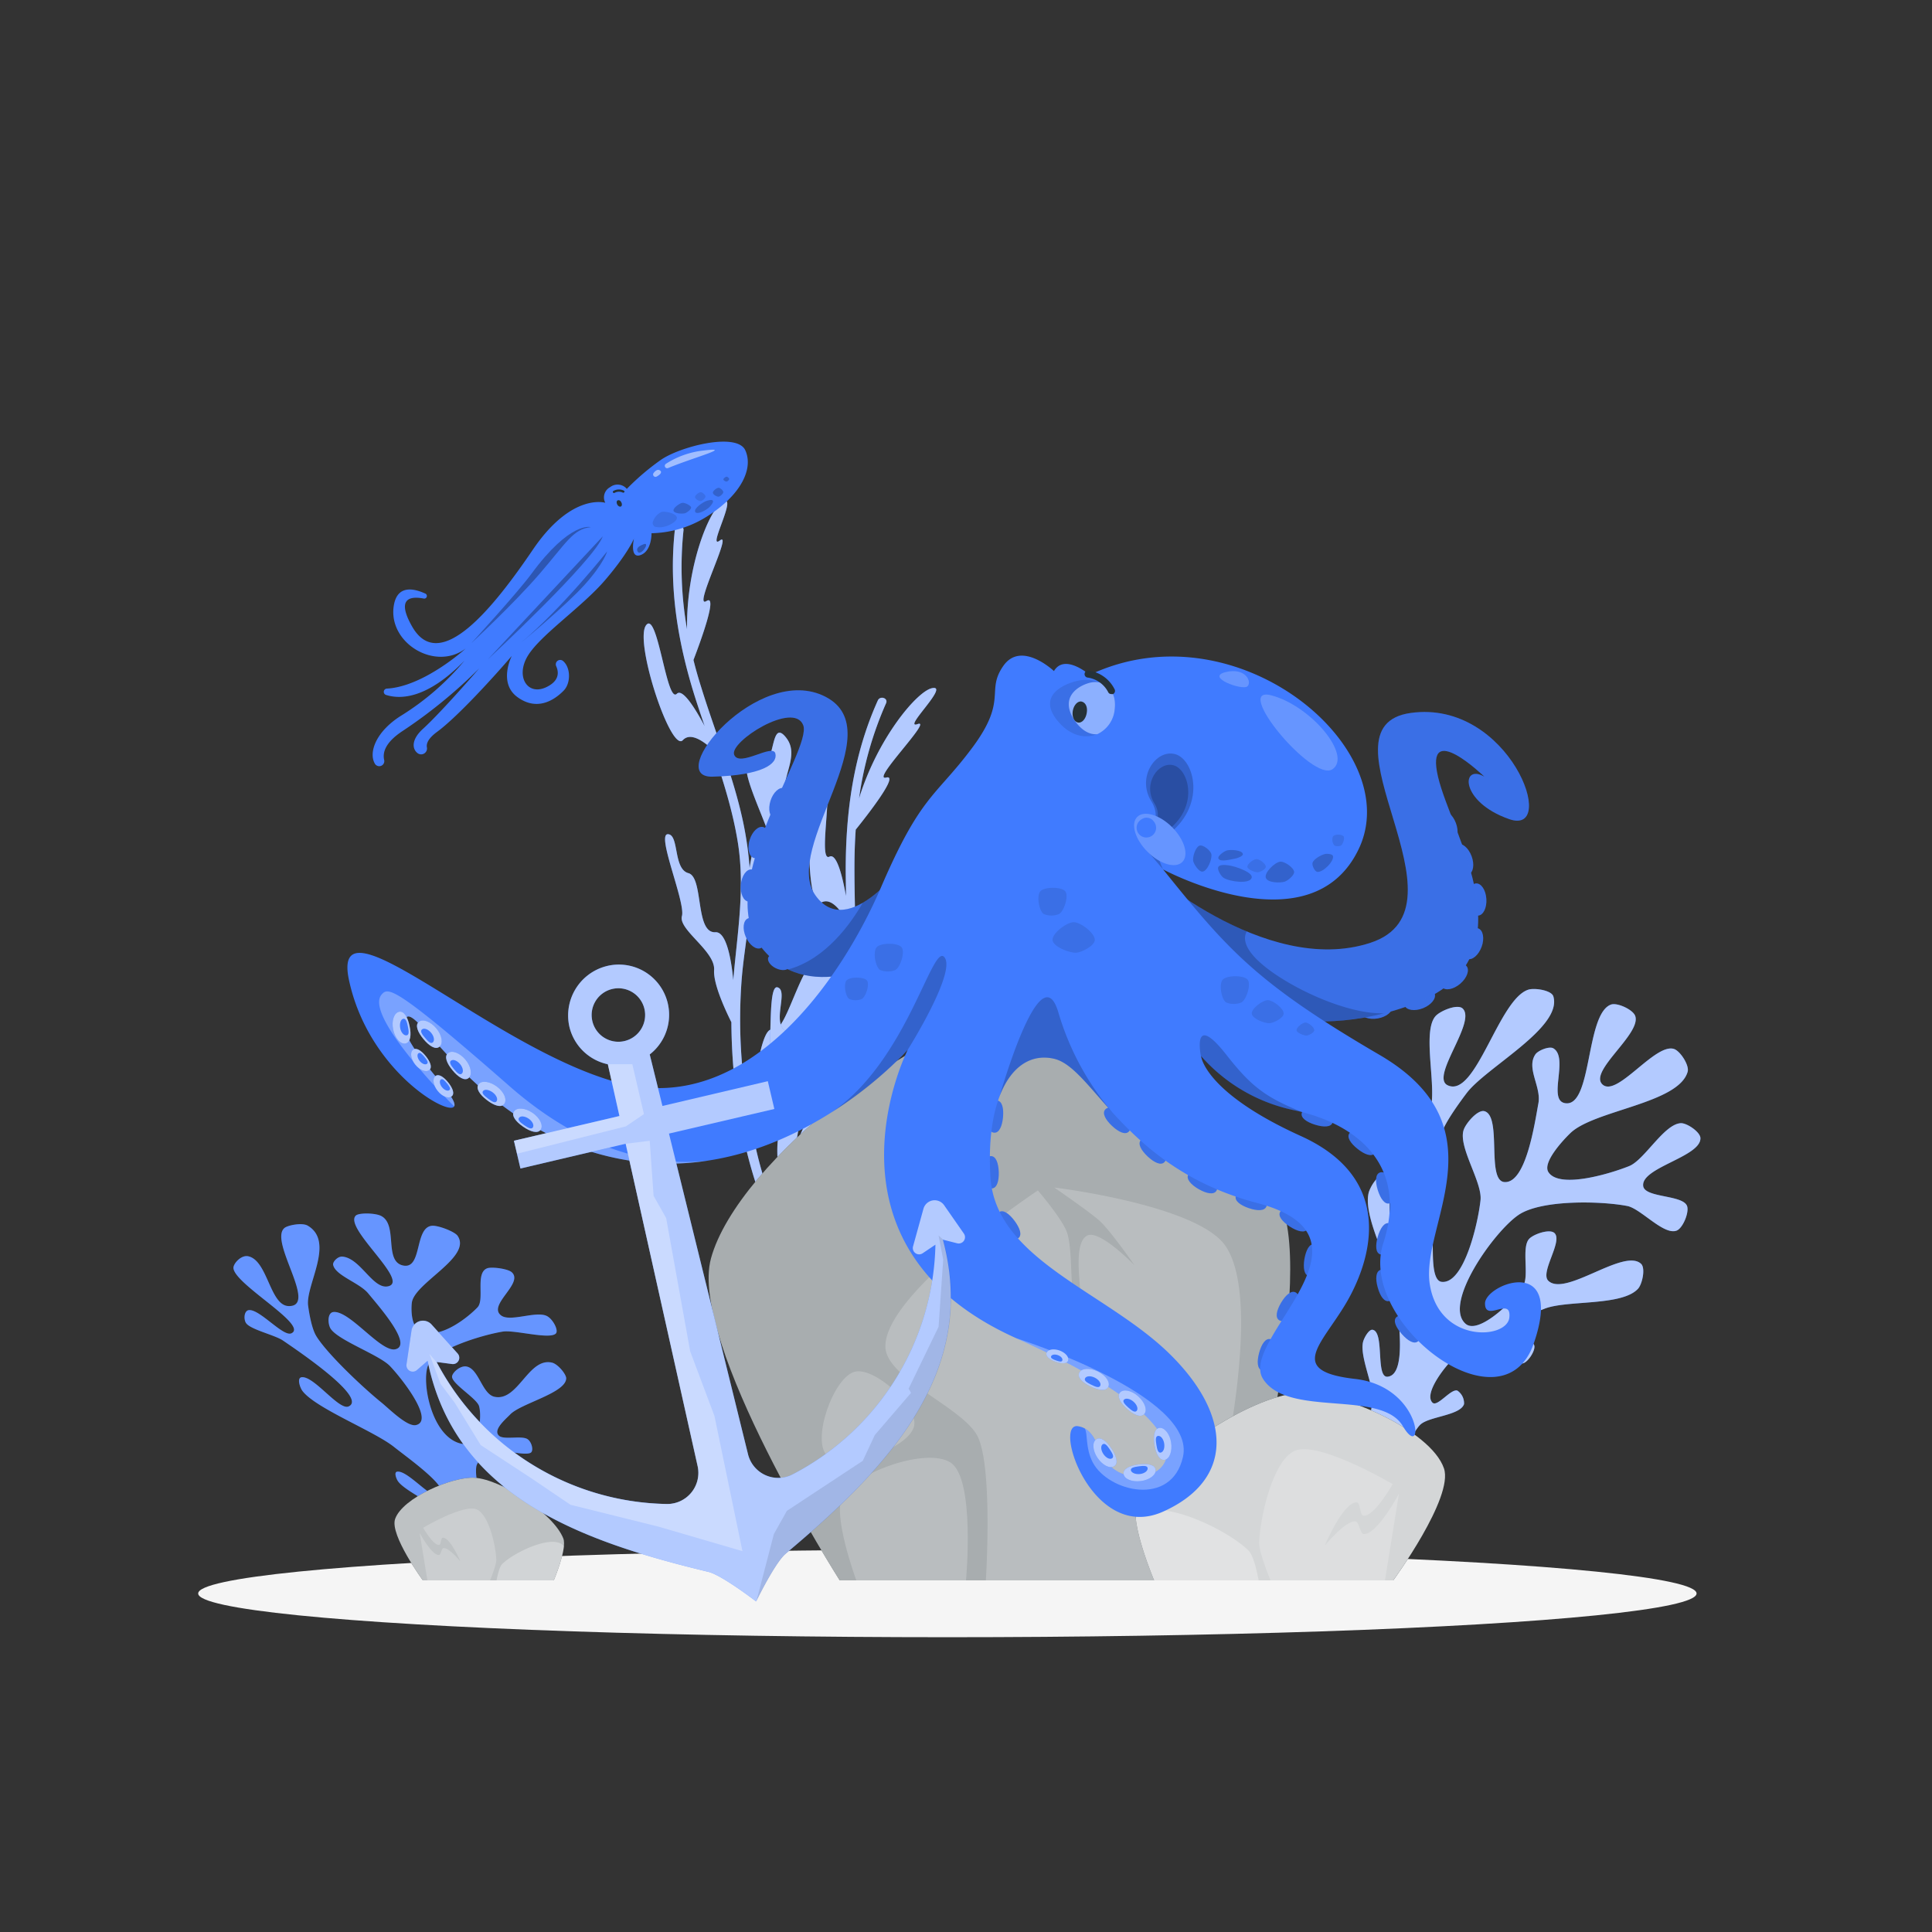 <svg xmlns="http://www.w3.org/2000/svg" viewBox="0 0 500 500"><rect x="0" y="0" width="500" height="500" fill="#333333" stroke="none"/><g id="freepik--Shadow--inject-166"><ellipse id="freepik--path--inject-166" cx="245.18" cy="412.39" rx="193.89" ry="11.32" style="fill:#f5f5f5"></ellipse></g><g id="freepik--Plants--inject-166"><path d="M172.82,215.89c3,0,1.34,9,5.34,10.08s1.66,15.62,7,15.29c2.63-.16,4,6.06,4.61,12.39,1-11.89,3.11-23.6,1.18-35.64-1.32-8.22-3.84-16.11-6.51-24-2.15-2-5.67-4.66-7.72-2.46-3.09,3.33-12.56-25.33-9.56-29.67s5.33,20.34,8,17.67c1.45-1.45,4.62,3.53,7.21,8.37-.71-2.08-1.42-4.17-2.1-6.26-4.7-14.51-7.28-29.15-5.63-44.42.16-1.42,2.41-1.44,2.25,0a91.87,91.87,0,0,0,.92,25.63c-.24-16.25,5.73-31,9.21-33,4.18-2.33-4.18,12.67-.71,10s-7.13,18-3.47,15.67c3-1.89-1.53,10.45-3.37,15.26q.88,3.54,2,7.05c3.58,11.63,8.3,22.92,10.84,34.86A89,89,0,0,1,194,224.61c.8-5.29,2.15-10.78,4.19-8.72,3.66,3.7-9.52-21-3.26-17.63s3.92-12.67,8.26-7.67-1.67,10.67,0,17.33c1.61,6.46,2,13.35-9,23.94-.18,7.2-1.64,14.22-2.23,21.4a136.54,136.54,0,0,0,2.19,37.09c.83-8.72,2.78-24.86,5.76-23.86,4.06,1.36,8.12-23,14.44-18.51S205,274.84,204,282.4c-.72,5.74-6.28,10.44-8.93,12.38.14.62.28,1.24.43,1.86A106.27,106.27,0,0,0,202.22,317c.61,1.3-1.33,2.44-1.94,1.13-7.7-16.33-10.9-35.64-11-53.58-1.71-3.44-4.71-10-4.47-13.52.34-4.89-9.33-10.44-8.33-13.94S169.82,215.92,172.82,215.89Z" style="fill:#407BFF"></path><path d="M172.82,215.89c3,0,1.34,9,5.34,10.08s1.66,15.62,7,15.29c2.63-.16,4,6.06,4.61,12.39,1-11.89,3.11-23.6,1.18-35.64-1.32-8.22-3.84-16.11-6.51-24-2.15-2-5.67-4.66-7.72-2.46-3.09,3.33-12.56-25.33-9.56-29.67s5.33,20.34,8,17.67c1.45-1.45,4.62,3.53,7.21,8.37-.71-2.08-1.42-4.17-2.1-6.26-4.7-14.51-7.28-29.15-5.63-44.42.16-1.42,2.41-1.44,2.25,0a91.87,91.87,0,0,0,.92,25.63c-.24-16.25,5.73-31,9.21-33,4.18-2.33-4.18,12.67-.71,10s-7.13,18-3.47,15.67c3-1.89-1.53,10.45-3.37,15.26q.88,3.54,2,7.05c3.58,11.63,8.3,22.92,10.84,34.86A89,89,0,0,1,194,224.61c.8-5.29,2.15-10.78,4.19-8.72,3.66,3.7-9.52-21-3.26-17.63s3.92-12.67,8.26-7.67-1.67,10.67,0,17.33c1.61,6.46,2,13.35-9,23.94-.18,7.2-1.64,14.22-2.23,21.4a136.54,136.54,0,0,0,2.19,37.09c.83-8.72,2.78-24.86,5.76-23.86,4.06,1.36,8.12-23,14.44-18.51S205,274.84,204,282.4c-.72,5.74-6.28,10.44-8.93,12.38.14.62.28,1.24.43,1.86A106.27,106.27,0,0,0,202.22,317c.61,1.3-1.33,2.44-1.94,1.13-7.7-16.33-10.9-35.64-11-53.58-1.71-3.44-4.71-10-4.47-13.52.34-4.89-9.33-10.44-8.33-13.94S169.82,215.92,172.82,215.89Z" style="fill:#fff;opacity:0.6"></path><path d="M201.25,255.53c2.86.89-1.51,9,2,11.23s-3.22,15.37,2,16.7c2.55.66,1.9,7,.58,13.21,4.62-11,10.21-21.5,12.08-33.55,1.27-8.23,1.31-16.51,1.18-24.81-1.42-2.59-4-6.17-6.59-4.71-4,2.22-4.16-28,0-31.17s-1.18,21,2.16,19.27c1.82-.94,3.31,4.77,4.28,10.18,0-2.2-.06-4.4-.07-6.6,0-15.25,2-30,8.31-44,.58-1.3,2.73-.63,2.14.7a91.68,91.68,0,0,0-7,24.66c4.77-15.53,15-27.77,18.91-28.55,4.7-.94-7.87,10.77-3.75,9.3s-12.32,14.93-8.12,13.84c3.4-.89-4.67,9.47-7.9,13.48q-.25,3.63-.31,7.31c-.17,12.17.85,24.37-.41,36.5a90.57,90.57,0,0,1-2,11.8c2.38-4.78,5.36-9.58,6.66-7,2.35,4.65-2.61-22.88,2.32-17.78s7.64-10.85,10.22-4.76-4.87,9.64-5.33,16.5c-.45,6.63-2.22,13.31-15.91,20-2.38,6.79-5.94,13-8.7,19.68a136.77,136.77,0,0,0-9.33,36c3.48-8.05,10.3-22.81,12.82-20.95,3.45,2.55,14.81-19.4,19.44-13.16s-17.18,22.67-20.42,29.58c-2.46,5.24-9.19,8-12.31,9-.05.63-.11,1.26-.16,1.9a107.32,107.32,0,0,0,.12,21.43c.18,1.43-2,1.92-2.2.49-2.3-17.92.6-37.27,6-54.37-.58-3.8-1.4-11-.1-14.24,1.83-4.55-5.66-12.8-3.64-15.82S198.38,254.63,201.25,255.53Z" style="fill:#407BFF"></path><path d="M201.25,255.53c2.86.89-1.51,9,2,11.23s-3.22,15.37,2,16.7c2.55.66,1.9,7,.58,13.21,4.62-11,10.21-21.5,12.08-33.55,1.27-8.23,1.31-16.51,1.18-24.81-1.42-2.59-4-6.17-6.59-4.71-4,2.22-4.16-28,0-31.17s-1.18,21,2.16,19.27c1.82-.94,3.31,4.77,4.28,10.18,0-2.2-.06-4.4-.07-6.6,0-15.25,2-30,8.31-44,.58-1.3,2.73-.63,2.14.7a91.68,91.68,0,0,0-7,24.66c4.77-15.53,15-27.77,18.91-28.55,4.7-.94-7.87,10.77-3.75,9.3s-12.32,14.93-8.12,13.84c3.4-.89-4.67,9.47-7.9,13.48q-.25,3.63-.31,7.31c-.17,12.17.85,24.37-.41,36.5a90.57,90.57,0,0,1-2,11.8c2.38-4.78,5.36-9.58,6.66-7,2.35,4.65-2.61-22.88,2.32-17.78s7.64-10.85,10.22-4.76-4.87,9.64-5.33,16.5c-.45,6.63-2.22,13.31-15.91,20-2.38,6.79-5.94,13-8.7,19.68a136.77,136.77,0,0,0-9.33,36c3.48-8.05,10.3-22.81,12.82-20.95,3.45,2.55,14.81-19.4,19.44-13.16s-17.18,22.67-20.42,29.58c-2.46,5.24-9.19,8-12.31,9-.05.63-.11,1.26-.16,1.9a107.32,107.32,0,0,0,.12,21.43c.18,1.43-2,1.92-2.2.49-2.3-17.92.6-37.27,6-54.37-.58-3.8-1.4-11-.1-14.24,1.83-4.55-5.66-12.8-3.64-15.82S198.38,254.63,201.25,255.53Z" style="fill:#fff;opacity:0.6"></path></g><g id="freepik--Corals--inject-166"><path d="M351.36,378.24s3.74-12.09,3.88-16.27c.12-3.73-3.4-11.1-2.47-14.72.25-1,1.49-3.28,2.47-3.1,3.13.57.7,12.45,3.87,12.14,5.05-.49,2.69-15.09,2.33-20.15-.51-7.05-8.77-20.42-7.26-27.33.3-1.4,2.24-4.75,3.64-4.43,3.58.79,0,14.52,3.62,14.2,6.9-.6,3.33-20.82,2.06-27.63-.47-2.53-4.91-6.78-4.39-9.3.29-1.44,3-4.25,4.39-3.87,3,.79,1,12.17,4.13,11.88,6.71-.64-.55-21.61,3.88-26.68,1.2-1.36,5.64-3.22,7-2,3.73,3.42-8.44,17.69-3.87,19.88,7.3,3.51,13.18-22.34,20.92-24.74,1.59-.5,6,.15,6.45,1.76,2.38,8.07-17.41,18.33-22.47,25.05-1.83,2.43-5.49,7.44-6.45,10.33-2.19,6.58-2.77,20.72-2.33,27.64.18,2.76-.43,10.52,2.33,10.84,5.82.68,9.47-15.34,10.07-21.17.48-4.63-5.76-13.64-4.39-18.08.54-1.75,3.67-5.42,5.42-4.91,4.58,1.32.42,18,5.17,18.34,5.54.36,7.78-14.94,8.78-20.41.78-4.26-3.23-9.08-.77-12.65.69-1,3.59-2.18,4.64-1.55,4.09,2.47-1.63,13.56,3.1,14.2,7,1,5.2-23.1,11.8-25.52,1.63-.59,5.7,1.3,6.28,2.93,1.65,4.62-12,14.24-8.52,17.69,3.67,3.62,13.53-10.59,18.49-9.16,1.66.48,4.06,4.22,3.61,5.89-2.28,8.26-24.21,9.95-30.37,15.92-2.07,2-7.23,7.63-5.68,10.07,2.81,4.43,16.06.41,20.92-1.55,4-1.62,9.08-11,13.43-11.1,1.59,0,5,2.31,5,3.89.09,4.83-15.46,7.6-14.81,12.38.42,3.08,10.2,2.24,11.34,5.14.63,1.62-1.08,5.8-2.71,6.4-3.35,1.24-9.26-5.7-12.76-6.38-6.94-1.33-22.33-1.66-28.16,2.33-6.45,4.42-19.56,23-13.68,28.15,3.35,2.94,12.55-6,14.91-9.81,1.62-2.6-.51-9.87,1.53-12.14,1.13-1.25,5.29-2.67,6.54-1.55,2.33,2.08-3.82,10.25-1.55,12.39,4.44,4.2,19.58-8.58,24-4.39,1.18,1.12.3,5.25-.8,6.44-4.19,4.57-18.5,2.87-24.25,5.19-2.39,1-8.74,2.84-8.78,5.42,0,1.86,5.81,2.31,6.2,4.13.27,1.32-1.61,4.2-2.91,4.55-2.43.66-6.47-4.36-9-4.55a16,16,0,0,0-8.53,2.84c-2.5,2.18-8.27,9.52-5.94,11.88,1.26,1.28,4.77-3.68,6.46-3.1a3.94,3.94,0,0,1,1.72,3.5c-1,2.94-9,3.17-11.28,5.28-2,1.87-5.42,9.56-5.42,9.56Z" style="fill:#407BFF"></path><path d="M351.36,378.24s3.74-12.09,3.88-16.27c.12-3.73-3.4-11.1-2.47-14.72.25-1,1.49-3.28,2.47-3.1,3.13.57.7,12.45,3.87,12.14,5.05-.49,2.69-15.09,2.33-20.15-.51-7.05-8.77-20.42-7.26-27.33.3-1.4,2.24-4.75,3.64-4.43,3.58.79,0,14.52,3.62,14.2,6.9-.6,3.33-20.82,2.06-27.63-.47-2.53-4.91-6.78-4.39-9.3.29-1.44,3-4.25,4.39-3.87,3,.79,1,12.17,4.13,11.88,6.71-.64-.55-21.61,3.88-26.68,1.2-1.36,5.64-3.22,7-2,3.73,3.42-8.44,17.69-3.87,19.88,7.3,3.51,13.18-22.34,20.92-24.74,1.59-.5,6,.15,6.45,1.76,2.38,8.07-17.41,18.33-22.47,25.05-1.83,2.43-5.49,7.44-6.45,10.33-2.19,6.58-2.77,20.72-2.33,27.64.18,2.76-.43,10.52,2.33,10.84,5.82.68,9.47-15.34,10.07-21.17.48-4.63-5.76-13.64-4.39-18.08.54-1.75,3.67-5.42,5.42-4.91,4.58,1.32.42,18,5.17,18.34,5.54.36,7.78-14.94,8.78-20.41.78-4.26-3.23-9.08-.77-12.65.69-1,3.59-2.18,4.64-1.55,4.09,2.47-1.63,13.56,3.1,14.2,7,1,5.2-23.1,11.8-25.52,1.63-.59,5.7,1.3,6.28,2.93,1.65,4.62-12,14.24-8.52,17.69,3.67,3.62,13.53-10.59,18.49-9.16,1.66.48,4.06,4.22,3.61,5.89-2.28,8.26-24.21,9.95-30.37,15.92-2.07,2-7.23,7.63-5.68,10.07,2.81,4.43,16.06.41,20.92-1.55,4-1.62,9.08-11,13.43-11.1,1.59,0,5,2.31,5,3.89.09,4.83-15.46,7.6-14.81,12.38.42,3.08,10.2,2.24,11.34,5.14.63,1.62-1.08,5.8-2.71,6.4-3.35,1.24-9.26-5.7-12.76-6.38-6.94-1.33-22.33-1.66-28.16,2.33-6.45,4.42-19.56,23-13.68,28.15,3.35,2.94,12.55-6,14.91-9.81,1.62-2.6-.51-9.87,1.53-12.14,1.13-1.25,5.29-2.67,6.54-1.55,2.33,2.08-3.82,10.25-1.55,12.39,4.44,4.2,19.58-8.58,24-4.39,1.18,1.12.3,5.25-.8,6.44-4.19,4.57-18.5,2.87-24.25,5.19-2.39,1-8.74,2.84-8.78,5.42,0,1.86,5.81,2.31,6.2,4.13.27,1.32-1.61,4.2-2.91,4.55-2.43.66-6.47-4.36-9-4.55a16,16,0,0,0-8.53,2.84c-2.5,2.18-8.27,9.52-5.94,11.88,1.26,1.28,4.77-3.68,6.46-3.1a3.94,3.94,0,0,1,1.72,3.5c-1,2.94-9,3.17-11.28,5.28-2,1.87-5.42,9.56-5.42,9.56Z" style="fill:#fff;opacity:0.6"></path><path d="M122.7,402.24s-5.33-8.19-8-10.72c-2.41-2.27-10-5.76-11.69-8.16-.46-.64-1.09-2.35-.25-2.49,2.71-.47,8.86,7.25,11,6.25,3.41-1.6-8.11-9.72-11.77-12.64-5.1-4.09-20.17-9.94-23.68-14.46-.71-.92-1.51-3.42-.27-3.59,3.19-.45,9.7,8.69,12.19,7.55,4.71-2.15-11.47-13.3-17-17.05-2-1.39-8.18-2.78-9.48-4.42-.75-.93-.64-3.31.66-3.45,2.79-.31,8.9,7,11,6,4.54-2.12-14.88-12.76-15-16.94,0-1.13,2-3.39,3.83-3,5.06,1.08,5.6,12.76,10.45,12.89,7.76.2-5.19-16.77-1.07-20.21.85-.71,4.54-1.45,6-.61,7.17,4.2-.63,15.46.13,20.78.27,1.93.91,5.87,2.13,7.85,2.78,4.5,11.82,13.09,16.78,17.11,2,1.61,6.73,6.41,9,5.88,4.77-1.1-3.26-11.62-6.72-15.26-2.74-2.89-13.4-6.66-15.36-9.67-.77-1.18-.91-4.18.73-4.33,4.28-.4,12.38,10.66,16.11,9.62,4.35-1.22-4.24-10.94-7.15-14.47-2.28-2.74-8.48-4.59-9.05-7.36-.16-.78,1.2-2.24,2.41-2.13,4.68.42,7.87,8.53,11.8,7.69,5.8-1.24-11.62-15.15-8.34-18.31.81-.77,5.09-.7,6.61.13,4.32,2.33.63,11.61,5.53,12.77,5.15,1.22,2.94-9.83,7.57-10.26,1.55-.14,5.84,1.48,6.62,2.59,3.84,5.53-11.28,12.22-11.84,17.37-.19,1.74-.25,6.44,2.53,7.49,5.05,1.92,12.17-3.91,14.47-6.34,1.91-2-.67-8.94,2.52-10.11,1.15-.42,5.23.09,6.31,1,3.29,2.86-6.38,8.54-2.69,11.23,2.37,1.74,9.06-1.3,11.84.14,1.55.8,3.09,3.75,2.28,4.53-1.65,1.6-10.68-1-13.73-.51-6,1-17.65,4.78-19.3,8.68-1.83,4.31.89,18.8,8.7,20.36,4.46.89,5.27-6.85,4.48-9.72-.54-2-7-5.76-7-7.65,0-1,2.13-3,3.81-2.62,3.12.64,4,7.11,7.15,7.81,6.1,1.36,8.77-10.2,14.86-8.84,1.62.36,3.73,3.05,3.72,4.05,0,3.82-11.78,6.51-14.5,9.38-1.13,1.19-4.57,4-2.88,5.51,1.23,1.12,5.86-.12,7.37.87,1.09.71,1.61,2.92.89,3.47-1.36,1-7.72-.94-9.7-.4-1.77.48-4.14,2.59-4.41,3.9-.4,1.95.24,7.83,3.55,8.64,1.79.44,1.06-3.43,2.71-3.52a6.46,6.46,0,0,1,3.62,1.64c1.2,2-4.54,4.23-4.82,6.08-.25,1.64,2.38,7.11,2.38,7.11Z" style="fill:#407BFF"></path><path d="M122.7,402.24s-5.33-8.19-8-10.72c-2.41-2.27-10-5.76-11.69-8.16-.46-.64-1.09-2.35-.25-2.49,2.71-.47,8.86,7.25,11,6.25,3.41-1.6-8.11-9.72-11.77-12.64-5.1-4.09-20.17-9.94-23.68-14.46-.71-.92-1.51-3.42-.27-3.59,3.19-.45,9.7,8.69,12.19,7.55,4.71-2.15-11.47-13.3-17-17.05-2-1.39-8.18-2.78-9.48-4.42-.75-.93-.64-3.31.66-3.45,2.79-.31,8.9,7,11,6,4.54-2.12-14.88-12.76-15-16.94,0-1.13,2-3.39,3.83-3,5.06,1.08,5.6,12.76,10.45,12.89,7.76.2-5.19-16.77-1.07-20.21.85-.71,4.54-1.45,6-.61,7.17,4.2-.63,15.46.13,20.78.27,1.93.91,5.87,2.13,7.85,2.78,4.5,11.82,13.09,16.78,17.11,2,1.61,6.73,6.41,9,5.88,4.77-1.1-3.26-11.62-6.72-15.26-2.74-2.89-13.4-6.66-15.36-9.67-.77-1.18-.91-4.18.73-4.33,4.28-.4,12.38,10.66,16.11,9.62,4.35-1.22-4.24-10.94-7.15-14.47-2.28-2.74-8.48-4.59-9.05-7.36-.16-.78,1.2-2.24,2.41-2.13,4.68.42,7.87,8.53,11.8,7.69,5.8-1.24-11.62-15.15-8.34-18.31.81-.77,5.09-.7,6.61.13,4.32,2.33.63,11.61,5.53,12.77,5.15,1.22,2.94-9.83,7.57-10.26,1.55-.14,5.84,1.48,6.62,2.59,3.84,5.53-11.28,12.22-11.84,17.37-.19,1.74-.25,6.44,2.53,7.49,5.05,1.92,12.17-3.91,14.47-6.34,1.91-2-.67-8.94,2.52-10.11,1.15-.42,5.23.09,6.31,1,3.29,2.86-6.38,8.54-2.69,11.23,2.37,1.74,9.06-1.3,11.84.14,1.55.8,3.09,3.75,2.28,4.53-1.65,1.6-10.68-1-13.73-.51-6,1-17.65,4.78-19.3,8.68-1.83,4.31.89,18.8,8.7,20.36,4.46.89,5.27-6.85,4.48-9.72-.54-2-7-5.76-7-7.65,0-1,2.13-3,3.81-2.62,3.12.64,4,7.11,7.15,7.81,6.1,1.36,8.77-10.2,14.86-8.84,1.62.36,3.73,3.05,3.72,4.05,0,3.82-11.78,6.51-14.5,9.38-1.13,1.19-4.57,4-2.88,5.51,1.23,1.12,5.86-.12,7.37.87,1.09.71,1.61,2.92.89,3.47-1.36,1-7.72-.94-9.7-.4-1.77.48-4.14,2.59-4.41,3.9-.4,1.95.24,7.83,3.55,8.64,1.79.44,1.06-3.43,2.71-3.52a6.46,6.46,0,0,1,3.62,1.64c1.2,2-4.54,4.23-4.82,6.08-.25,1.64,2.38,7.11,2.38,7.11Z" style="fill:#fff;opacity:0.2"></path></g><g id="freepik--Stones--inject-166"><path d="M320.15,409H217.32S178.09,347.32,184,325.67c6.87-25.24,56.59-63.92,82.74-64,20.32-.06,56.67,30.6,64.63,49.3C341,333.66,320.15,409,320.15,409Z" style="fill:#263238"></path><path d="M320.15,409H217.32S178.09,347.32,184,325.67c6.87-25.24,56.59-63.92,82.74-64,20.32-.06,56.67,30.6,64.63,49.3C341,333.66,320.15,409,320.15,409Z" style="fill:#fff;opacity:0.6"></path><path d="M250,409H221.62s-6.42-17.28-3.47-22c3.86-6.17,21.72-12.43,27.84-8.5C252.46,382.66,250,409,250,409Z" style="fill:#fff;opacity:0.2"></path><path d="M221.23,355c5-1.31,16.42,8.91,15.35,14-1.21,5.84-18.35,11.89-22.57,7.68C210,372.62,215.71,356.42,221.23,355Z" style="fill:#fff;opacity:0.2"></path><path d="M268.6,308.09s6.4,7.47,7.55,10.91c1.4,4.16.82,13.21,1.75,17.5.5,2.3,3.5,8.25,3.5,8.25a84.5,84.5,0,0,1-1.75-9.42c-.14-3.92-1.78-13.88,1.75-15.58,3.27-1.57,12.25,7.75,12.25,7.75s-5.72-8.26-8.75-11.25c-2.14-2.11-12.06-8.92-12.06-8.92s37.12,4.48,44.35,15.17c12.15,18-7.25,86.5-7.25,86.5h-54.8s1.83-28.56-2-37c-3.46-7.65-23.9-15.1-24-23.5C229,334.38,268.6,308.09,268.6,308.09Z" style="fill:#fff;opacity:0.2"></path><path d="M298.69,409h61.88s15.72-21.48,13.12-29c-3.45-10-26.95-20.13-37.5-19.5-12.69.76-37.35,16.87-42,28.71C292.34,393.93,298.69,409,298.69,409Z" style="fill:#263238"></path><path d="M298.69,409h61.88s15.72-21.48,13.12-29c-3.45-10-26.95-20.13-37.5-19.5-12.69.76-37.35,16.87-42,28.71C292.34,393.93,298.69,409,298.69,409Z" style="fill:#fff;opacity:0.8"></path><path d="M335,375.5c6.08-2.84,25.43,8.6,25.43,8.6s-4.84,8.56-7.59,8.15c-.94-.14-.72-3.33-1.67-3.42-3.47-.32-8.33,11.17-8.33,11.17s5.5-6.68,8-6.25c.95.16,1.12,3.18,2.08,3.25,3.45.26,9.12-10.4,9.12-10.4L358.43,409H328.81s-3.05-7.27-2.95-9.83C326.11,392.83,329.28,378.19,335,375.5Z" style="fill:#fff;opacity:0.2"></path><path d="M325.74,409H298.69s-4.14-9.83-4.76-16.1a2.23,2.23,0,0,1,.44-.57c5.54-5.12,23.49,3.65,28.79,9C324.35,402.56,325.26,406.44,325.74,409Z" style="fill:#fff;opacity:0.3"></path><path d="M143.32,409H109.44s-8.61-11.76-7.19-15.88c1.89-5.47,14.76-11,20.54-10.68,7,.42,20.46,9.24,23,15.72C146.8,400.75,143.32,409,143.32,409Z" style="fill:#263238"></path><path d="M143.32,409H109.44s-8.61-11.76-7.19-15.88c1.89-5.47,14.76-11,20.54-10.68,7,.42,20.46,9.24,23,15.72C146.8,400.75,143.32,409,143.32,409Z" style="fill:#fff;opacity:0.7"></path><path d="M123.43,390.65c-3.33-1.55-13.92,4.72-13.92,4.72s2.64,4.68,4.15,4.46c.52-.08.4-1.83.91-1.87,1.9-.18,4.57,6.11,4.57,6.11s-3-3.65-4.38-3.42c-.53.09-.62,1.74-1.15,1.78-1.88.14-5-5.7-5-5.7l2,12.27h16.22s1.67-4,1.62-5.39C128.31,400.14,126.57,392.13,123.43,390.65Z" style="fill:#fff;opacity:0.2"></path><path d="M128.51,409h14.81s2.27-5.38,2.61-8.82a1.43,1.43,0,0,0-.24-.31c-3-2.8-12.86,2-15.76,4.94C129.27,405.48,128.78,407.6,128.51,409Z" style="fill:#fff;opacity:0.3"></path></g><g id="freepik--octopus-2--inject-166"><path d="M287.79,291.38c1.68,1.58,3.45,2.43,4.36,1.46s.29-3-1.39-4.62-3.79-2.08-4.7-1.11S286.1,289.8,287.79,291.38Z" style="fill:#407BFF"></path><path d="M287.79,291.38c1.68,1.58,3.45,2.43,4.36,1.46s.29-3-1.39-4.62-3.79-2.08-4.7-1.11S286.1,289.8,287.79,291.38Z" style="opacity:0.1"></path><path d="M259.58,289.16c.21-2.3-.2-4.22-1.53-4.34s-2.58,1.63-2.79,3.93.68,4.27,2,4.39S259.36,291.46,259.58,289.16Z" style="fill:#407BFF"></path><path d="M259.58,289.16c.21-2.3-.2-4.22-1.53-4.34s-2.58,1.63-2.79,3.93.68,4.27,2,4.39S259.36,291.46,259.58,289.16Z" style="opacity:0.1"></path><path d="M258.48,303.31c-.08-2.31-.74-4.16-2.07-4.11s-2.35,1.95-2.27,4.26,1.22,4.14,2.55,4.1S258.55,305.62,258.48,303.31Z" style="fill:#407BFF"></path><path d="M258.48,303.31c-.08-2.31-.74-4.16-2.07-4.11s-2.35,1.95-2.27,4.26,1.22,4.14,2.55,4.1S258.55,305.62,258.48,303.31Z" style="opacity:0.1"></path><path d="M262.55,315.93c-1.38-1.85-3-3-4-2.2s-.82,2.94.56,4.79,3.36,2.71,4.43,1.92S263.93,317.78,262.55,315.93Z" style="fill:#407BFF"></path><path d="M262.55,315.93c-1.38-1.85-3-3-4-2.2s-.82,2.94.56,4.79,3.36,2.71,4.43,1.92S263.93,317.78,262.55,315.93Z" style="opacity:0.1"></path><path d="M340.33,291.07c2.2.69,4.17.68,4.56-.59s-1.07-2.86-3.27-3.55-4.32-.21-4.71,1.06S338.12,290.39,340.33,291.07Z" style="fill:#407BFF"></path><path d="M340.33,291.07c2.2.69,4.17.68,4.56-.59s-1.07-2.86-3.27-3.55-4.32-.21-4.71,1.06S338.12,290.39,340.33,291.07Z" style="opacity:0.1"></path><path d="M351.35,297.34c1.8,1.44,3.64,2.14,4.47,1.1s0-3.06-1.77-4.5-3.94-1.76-4.78-.71S349.54,295.9,351.35,297.34Z" style="fill:#407BFF"></path><path d="M351.35,297.34c1.8,1.44,3.64,2.14,4.47,1.1s0-3.06-1.77-4.5-3.94-1.76-4.78-.71S349.54,295.9,351.35,297.34Z" style="opacity:0.1"></path><path d="M356.57,308c.69,2.2,1.81,3.82,3.08,3.42s1.75-2.51,1.07-4.71-2.28-3.67-3.55-3.28S355.89,305.83,356.57,308Z" style="fill:#407BFF"></path><path d="M356.57,308c.69,2.2,1.81,3.82,3.08,3.42s1.75-2.51,1.07-4.71-2.28-3.67-3.55-3.28S355.89,305.83,356.57,308Z" style="opacity:0.1"></path><path d="M356.56,320.09c-.64,2.23-.58,4.19.7,4.55s2.84-1.13,3.47-3.36.11-4.31-1.17-4.68S357.19,317.87,356.56,320.09Z" style="fill:#407BFF"></path><path d="M356.56,320.09c-.64,2.23-.58,4.19.7,4.55s2.84-1.13,3.47-3.36.11-4.31-1.17-4.68S357.19,317.87,356.56,320.09Z" style="opacity:0.1"></path><path d="M356.55,333.17c.61,2.23,1.68,3.88,3,3.52s1.82-2.45,1.21-4.67-2.15-3.75-3.44-3.39S355.93,331,356.55,333.17Z" style="fill:#407BFF"></path><path d="M356.55,333.17c.61,2.23,1.68,3.88,3,3.52s1.82-2.45,1.21-4.67-2.15-3.75-3.44-3.39S355.93,331,356.55,333.17Z" style="opacity:0.1"></path><path d="M362.8,345.26C364.33,347,366,348,367,347.11s.56-3-1-4.73-3.58-2.42-4.58-1.53S361.27,343.53,362.8,345.26Z" style="fill:#407BFF"></path><path d="M362.8,345.26C364.33,347,366,348,367,347.11s.56-3-1-4.73-3.58-2.42-4.58-1.53S361.27,343.53,362.8,345.26Z" style="opacity:0.1"></path><path d="M297,299.28c1.69,1.59,3.46,2.44,4.37,1.46s.29-3-1.39-4.62-3.79-2.08-4.71-1.1S295.33,297.7,297,299.28Z" style="fill:#407BFF"></path><path d="M297,299.28c1.69,1.59,3.46,2.44,4.37,1.46s.29-3-1.39-4.62-3.79-2.08-4.71-1.1S295.33,297.7,297,299.28Z" style="opacity:0.1"></path><path d="M310.24,307.76c2,1.14,3.93,1.54,4.59.38s-.44-3-2.46-4.16-4.17-1.11-4.83,0S308.23,306.62,310.24,307.76Z" style="fill:#407BFF"></path><path d="M310.24,307.76c2,1.14,3.93,1.54,4.59.38s-.44-3-2.46-4.16-4.17-1.11-4.83,0S308.23,306.62,310.24,307.76Z" style="opacity:0.1"></path><path d="M323.18,312.66c2.18.75,4.15.79,4.58-.47s-1-2.89-3.18-3.63-4.31-.33-4.74.93S321,311.92,323.18,312.66Z" style="fill:#407BFF"></path><path d="M323.18,312.66c2.18.75,4.15.79,4.58-.47s-1-2.89-3.18-3.63-4.31-.33-4.74.93S321,311.92,323.18,312.66Z" style="opacity:0.1"></path><path d="M333.82,317.44c1.95,1.25,3.84,1.76,4.56.64s-.27-3.05-2.21-4.29-4.11-1.35-4.83-.23S331.88,316.19,333.82,317.44Z" style="fill:#407BFF"></path><path d="M333.82,317.44c1.95,1.25,3.84,1.76,4.56.64s-.27-3.05-2.21-4.29-4.11-1.35-4.83-.23S331.88,316.19,333.82,317.44Z" style="opacity:0.1"></path><path d="M337.58,325.83c-.37,2.28-.08,4.22,1.23,4.43s2.69-1.46,3.06-3.74-.4-4.3-1.71-4.51S338,323.55,337.58,325.83Z" style="fill:#407BFF"></path><path d="M337.58,325.83c-.37,2.28-.08,4.22,1.23,4.43s2.69-1.46,3.06-3.74-.4-4.3-1.71-4.51S338,323.55,337.58,325.83Z" style="opacity:0.1"></path><path d="M331.56,337.11c-1.18,2-1.63,3.9-.48,4.58s3-.37,4.21-2.35,1.22-4.15.07-4.83S332.75,335.13,331.56,337.11Z" style="fill:#407BFF"></path><path d="M331.56,337.11c-1.18,2-1.63,3.9-.48,4.58s3-.37,4.21-2.35,1.22-4.15.07-4.83S332.75,335.13,331.56,337.11Z" style="opacity:0.1"></path><path d="M325.86,350.12c-.6,2.23-.52,4.19.77,4.54s2.82-1.18,3.42-3.41.05-4.32-1.24-4.67S326.46,347.89,325.86,350.12Z" style="fill:#407BFF"></path><path d="M325.86,350.12c-.6,2.23-.52,4.19.77,4.54s2.82-1.18,3.42-3.41.05-4.32-1.24-4.67S326.46,347.89,325.86,350.12Z" style="opacity:0.1"></path><path d="M196.05,229.35c.22-2.3-.2-4.22-1.53-4.34s-2.58,1.64-2.79,3.94.68,4.26,2,4.38S195.83,231.65,196.05,229.35Z" style="fill:#407BFF"></path><path d="M196.05,229.35c.22-2.3-.2-4.22-1.53-4.34s-2.58,1.64-2.79,3.94.68,4.26,2,4.38S195.83,231.65,196.05,229.35Z" style="opacity:0.1"></path><path d="M197,240.75c-.93-2.11-2.23-3.59-3.45-3.06s-1.46,2.69-.53,4.8,2.67,3.4,3.89,2.87S197.94,242.87,197,240.75Z" style="fill:#407BFF"></path><path d="M197,240.75c-.93-2.11-2.23-3.59-3.45-3.06s-1.46,2.69-.53,4.8,2.67,3.4,3.89,2.87S197.94,242.87,197,240.75Z" style="opacity:0.1"></path><path d="M202.14,247.8c-1.48-.72-2.87-.92-3.28-.07s.45,2.14,1.93,2.85,3,.61,3.44-.24S203.63,248.52,202.14,247.8Z" style="fill:#407BFF"></path><path d="M202.14,247.8c-1.48-.72-2.87-.92-3.28-.07s.45,2.14,1.93,2.85,3,.61,3.44-.24S203.63,248.52,202.14,247.8Z" style="opacity:0.1"></path><path d="M198.16,218.62c.69-2.2.68-4.16-.59-4.56s-2.86,1.07-3.55,3.27-.21,4.32,1.06,4.71S197.48,220.83,198.16,218.62Z" style="fill:#407BFF"></path><path d="M198.16,218.62c.69-2.2.68-4.16-.59-4.56s-2.86,1.07-3.55,3.27-.21,4.32,1.06,4.71S197.48,220.83,198.16,218.62Z" style="opacity:0.1"></path><path d="M203.55,208.54c.69-2.2.68-4.17-.59-4.56s-2.87,1.07-3.56,3.27-.21,4.31,1.06,4.71S202.86,210.75,203.55,208.54Z" style="fill:#407BFF"></path><path d="M203.55,208.54c.69-2.2.68-4.17-.59-4.56s-2.87,1.07-3.56,3.27-.21,4.31,1.06,4.71S202.86,210.75,203.55,208.54Z" style="opacity:0.1"></path><path d="M234.93,222.33S219.65,244,211,231.67s20-42.34,2.66-51.34-42.2,21-29.27,20.67,16.94-3.33,16.27-6-9.33,3.67-10.66.33,15.41-14,17.87-7.66-23.16,40.81-11.21,57,33.5,3.33,33.5,3.33Z" style="fill:#407BFF"></path><path d="M234.93,222.33S219.65,244,211,231.67s20-42.34,2.66-51.34-42.2,21-29.27,20.67,16.94-3.33,16.27-6-9.33,3.67-10.66.33,15.41-14,17.87-7.66-23.16,40.81-11.21,57,33.5,3.33,33.5,3.33Z" style="opacity:0.1"></path><path d="M204,250.89c9.75-2.68,16.29-12,19.28-17.25,6.22-3.61,11.65-11.31,11.65-11.31L230.15,248S215.78,256.57,204,250.89Z" style="opacity:0.2"></path><path d="M366.68,256.89c-2.15.86-3.66,2.1-3.17,3.34s2.64,1.55,4.78.69,3.48-2.56,3-3.8S368.82,256,366.68,256.89Z" style="fill:#407BFF"></path><path d="M366.68,256.89c-2.15.86-3.66,2.1-3.17,3.34s2.64,1.55,4.78.69,3.48-2.56,3-3.8S368.82,256,366.68,256.89Z" style="opacity:0.1"></path><path d="M355.83,259.3c-2.28.4-4,1.31-3.79,2.62s2.27,2.05,4.54,1.65,3.93-1.79,3.7-3.1S358.1,258.9,355.83,259.3Z" style="fill:#407BFF"></path><path d="M355.83,259.3c-2.28.4-4,1.31-3.79,2.62s2.27,2.05,4.54,1.65,3.93-1.79,3.7-3.1S358.1,258.9,355.83,259.3Z" style="opacity:0.1"></path><path d="M375.1,251.28c-1.75,1.51-2.79,3.18-1.92,4.19s3,.61,4.75-.9,2.46-3.54,1.6-4.56S376.85,249.77,375.1,251.28Z" style="fill:#407BFF"></path><path d="M375.1,251.28c-1.75,1.51-2.79,3.18-1.92,4.19s3,.61,4.75-.9,2.46-3.54,1.6-4.56S376.85,249.77,375.1,251.28Z" style="opacity:0.1"></path><path d="M379.36,243.56c-.78,2.18-.85,4.14.41,4.59s2.9-1,3.68-3.13.39-4.3-.87-4.75S380.14,241.39,379.36,243.56Z" style="fill:#407BFF"></path><path d="M379.36,243.56c-.78,2.18-.85,4.14.41,4.59s2.9-1,3.68-3.13.39-4.3-.87-4.75S380.14,241.39,379.36,243.56Z" style="opacity:0.1"></path><path d="M380.34,232.91c.15,2.31.87,4.14,2.2,4.05s2.28-2,2.13-4.33-1.36-4.1-2.69-4S380.18,230.61,380.34,232.91Z" style="fill:#407BFF"></path><path d="M380.34,232.91c.15,2.31.87,4.14,2.2,4.05s2.28-2,2.13-4.33-1.36-4.1-2.69-4S380.18,230.61,380.34,232.91Z" style="opacity:0.1"></path><path d="M376.77,223.08c.81,2.16,2,3.71,3.27,3.24s1.61-2.6.8-4.76-2.48-3.54-3.73-3.07S376,220.92,376.77,223.08Z" style="fill:#407BFF"></path><path d="M376.77,223.08c.81,2.16,2,3.71,3.27,3.24s1.61-2.6.8-4.76-2.48-3.54-3.73-3.07S376,220.92,376.77,223.08Z" style="opacity:0.1"></path><path d="M372.71,214.51c.81,2.16,2,3.71,3.28,3.24s1.6-2.6.79-4.76-2.48-3.54-3.73-3.07S371.9,212.35,372.71,214.51Z" style="fill:#407BFF"></path><path d="M372.71,214.51c.81,2.16,2,3.71,3.28,3.24s1.6-2.6.79-4.76-2.48-3.54-3.73-3.07S371.9,212.35,372.71,214.51Z" style="opacity:0.1"></path><path d="M294.93,223.5S327.15,253,354.65,244s-15-56,10.5-59.5,38.41,32,25.46,27.5-12.46-14.5-6.46-11c0,0-15.5-15-12,0s24.5,46.5-5.5,58.5-55.81-2-55.81-2Z" style="fill:#407BFF"></path><path d="M294.93,223.5S327.15,253,354.65,244s-15-56,10.5-59.5,38.41,32,25.46,27.5-12.46-14.5-6.46-11c0,0-15.5-15-12,0s24.5,46.5-5.5,58.5-55.81-2-55.81-2Z" style="opacity:0.1"></path><path d="M296.87,227.64l6,2.16a101.67,101.67,0,0,0,19.81,11.25c-.83,1.4-1.16,4.23,4.18,8.7,7.05,5.92,21.86,12.86,31.44,12.48h0a4.79,4.79,0,0,0-1,.24,70,70,0,0,1-29.77.54l-11.38-10.17L298,230Z" style="opacity:0.2"></path><path d="M301,225s38.33,20.67,50.66-5.33-31.66-63-69.66-45c0,0-6.47-5.67-9.24-1,0,0-8.44-8-13.1-1.34S261,181,251.5,193.67s-13.18,12-23.51,36-34.67,59.22-67.67,50.6-75-49.95-70-26.61,25.76,35.33,27.22,32.66-15.37-17-12.63-22.67,19.21,31.5,59.48,36.92,70.54-28.91,70.54-28.91S209.26,322.23,263,346.33s39.33,37.34,29.66,35.67-7-11.81-13.66-12.9,3.66,30.32,22,22.11,18-24.84,1.66-40.86-45-24.35-46.33-45.68,6.2-33,16.43-30.67,18.24,28.33,52.57,37.33-4.93,35.4,1.54,45.53,30.6,2.66,36.2,12.24,5.31-10.23-12.41-12.24S342,348,348.32,337.33s13.33-32-11.67-43.33-25.81-20.67-25.81-20.67a44,44,0,0,0,24.08,14c15.73,3.34,29.73,13.84,23.07,34.42s30.9,49.25,38.95,25.92-12.62-15.34-12.62-10.34,6.91-2,6.29,3.67-18.22,6.67-20.59-8.67,19-40.66-13-59.33S317.65,245.67,301,225Z" style="fill:#407BFF"></path><path d="M280,176c2.81-.3,9.33.5,8.5,7.5s-9,10.17-14.84,3S276.94,176.33,280,176Z" style="opacity:0.1"></path><path d="M301,225l-6.06-7.12s6.83-4.38,3-10.55,1.19-13.5,6.19-12.16,8.39,13.61-2.5,21.33C299.91,217.73,298.52,219.78,301,225Z" style="opacity:0.2"></path><path d="M301.16,222.08l-4.87-5.73s5.5-3.53,2.44-8.5,1-10.87,5-9.79,6.76,11-2,17.18C300.3,216.23,299.18,217.88,301.16,222.08Z" style="opacity:0.2"></path><g style="opacity:0.2"><path d="M287.86,287.87c-6.32-6.95-10.49-12.82-15.11-13.87-6.06-1.38-11.17,2.15-14.06,9.69C262,272.54,270,248.75,273.9,262A70.75,70.75,0,0,0,287.86,287.87Z"></path></g><g style="opacity:0.2"><path d="M244.36,247.67c3.37,3.66-9.43,24-9.43,24a100.32,100.32,0,0,1-19.78,16.24C234.68,274.72,241.16,244.19,244.36,247.67Z"></path><path d="M208.9,291.55q1.31-.76,2.91-1.62C210.86,290.48,209.9,291,208.9,291.55Z"></path></g><path d="M317.4,273c6.4,8.15,10.06,11,19.92,14.93h0c-.8-.21-1.61-.4-2.42-.58a44.31,44.31,0,0,1-24-13.87l-.1-.13S308.33,261.43,317.4,273Z" style="opacity:0.2"></path><path d="M306.15,377.05c-2.95,13.07-19.33,9-23.33,1.45-2-3.83-1.25-7.43-2.07-8.81,4.49,2.48,3.22,10.81,11.9,12.31,9.67,1.67,24.07-11.56-29.66-35.67C263,346.33,309.76,361.07,306.15,377.05Z" style="fill:#fff;opacity:0.3"></path><path d="M282.21,358.81c2.07,1,4,1.32,4.6.13s-.61-3-2.68-4-4.22-.89-4.82.31S280.14,357.78,282.21,358.81Z" style="fill:#407BFF"></path><path d="M282.21,358.81c2.07,1,4,1.32,4.6.13s-.61-3-2.68-4-4.22-.89-4.82.31S280.14,357.78,282.21,358.81Z" style="fill:#fff;opacity:0.6"></path><path d="M282.42,358.37c1.09.54,2,.9,2.31.28s-.32-1.57-1.4-2.11-2.21-.46-2.52.17S281.34,357.83,282.42,358.37Z" style="fill:#407BFF"></path><path d="M291.71,364.64c1.73,1.53,3.53,2.32,4.41,1.32s.2-3-1.53-4.57-3.85-2-4.74-1S290,363.11,291.71,364.64Z" style="fill:#407BFF"></path><path d="M291.71,364.64c1.73,1.53,3.53,2.32,4.41,1.32s.2-3-1.53-4.57-3.85-2-4.74-1S290,363.11,291.71,364.64Z" style="fill:#fff;opacity:0.6"></path><path d="M292,364.27c.91.8,1.69,1.39,2.16.87s.1-1.59-.81-2.39-2-1-2.47-.51S291.13,363.47,292,364.27Z" style="fill:#407BFF"></path><path d="M298.79,374c.38,2.27,1.28,4,2.59,3.81s2.07-2.25,1.7-4.53-1.76-3.94-3.07-3.73S298.42,371.73,298.79,374Z" style="fill:#407BFF"></path><path d="M298.79,374c.38,2.27,1.28,4,2.59,3.81s2.07-2.25,1.7-4.53-1.76-3.94-3.07-3.73S298.42,371.73,298.79,374Z" style="fill:#fff;opacity:0.6"></path><path d="M299.28,373.93c.19,1.19.43,2.14,1.12,2s1.08-1.18.89-2.37-.92-2.06-1.61-1.95S299.08,372.73,299.28,373.93Z" style="fill:#407BFF"></path><path d="M294.68,379c-2.29.3-4.07,1.13-3.9,2.45s2.17,2.15,4.46,1.85,4-1.61,3.84-2.93S297,378.7,294.68,379Z" style="fill:#407BFF"></path><path d="M294.68,379c-2.29.3-4.07,1.13-3.9,2.45s2.17,2.15,4.46,1.85,4-1.61,3.84-2.93S297,378.7,294.68,379Z" style="fill:#fff;opacity:0.6"></path><path d="M294.74,379.48c-1.19.16-2.16.36-2.07,1s1.14,1.13,2.34,1,2.09-.84,2-1.53S295.94,379.33,294.74,379.48Z" style="fill:#407BFF"></path><path d="M287.65,374.89c-1.27-1.92-2.81-3.15-3.92-2.41s-1,2.89.31,4.82,3.22,2.88,4.33,2.14S288.93,376.82,287.65,374.89Z" style="fill:#407BFF"></path><path d="M287.65,374.89c-1.27-1.92-2.81-3.15-3.92-2.41s-1,2.89.31,4.82,3.22,2.88,4.33,2.14S288.93,376.82,287.65,374.89Z" style="fill:#fff;opacity:0.6"></path><path d="M287.25,375.16c-.67-1-1.28-1.77-1.86-1.39s-.51,1.52.16,2.52,1.68,1.51,2.26,1.12S287.92,376.17,287.25,375.16Z" style="fill:#407BFF"></path><path d="M273.17,352.41c1.54.55,2.93.61,3.25-.28s-.66-2.06-2.2-2.62-3.05-.29-3.37.6S271.63,351.85,273.17,352.41Z" style="fill:#407BFF"></path><path d="M273.17,352.41c1.54.55,2.93.61,3.25-.28s-.66-2.06-2.2-2.62-3.05-.29-3.37.6S271.63,351.85,273.17,352.41Z" style="fill:#fff;opacity:0.6"></path><path d="M273.29,352.08c.8.29,1.48.48,1.64,0s-.34-1.08-1.15-1.37-1.6-.15-1.76.32S272.48,351.79,273.29,352.08Z" style="fill:#407BFF"></path><ellipse cx="300.15" cy="217.25" rx="4.5" ry="8.25" transform="translate(-65.71 275.87) rotate(-45)" style="fill:#407BFF"></ellipse><ellipse cx="300.15" cy="217.25" rx="4.5" ry="8.25" transform="translate(-65.71 275.87) rotate(-45)" style="fill:#fff;opacity:0.2"></ellipse><path d="M295.5,212a2.52,2.52,0,1,0,3.08.57A2.24,2.24,0,0,0,295.5,212Z" style="fill:#407BFF"></path><path d="M282.71,176.57a6.44,6.44,0,0,1,2.22.12c2.19.93,4,2.9,3.56,6.81A7.88,7.88,0,0,1,284,190c-1.92.2-4.09-.87-6-3.71C273.7,179.64,280.45,176.87,282.71,176.57Z" style="fill:#407BFF"></path><path d="M282.71,176.57a6.44,6.44,0,0,1,2.22.12c2.19.93,4,2.9,3.56,6.81A7.88,7.88,0,0,1,284,190c-1.92.2-4.09-.87-6-3.71C273.7,179.64,280.45,176.87,282.71,176.57Z" style="fill:#fff;opacity:0.4"></path><path d="M281.25,184.52C281,186.06,280,187.18,279,187s-1.61-1.49-1.37-3,1.3-2.68,2.32-2.43S281.52,183,281.25,184.52Z" style="fill:#263238"></path><path d="M287.62,179.62a1.09,1.09,0,0,0,.44,0,.91.91,0,0,0,.41-1.21l0,0a8.87,8.87,0,0,0-6.78-4.87.89.89,0,0,0-1,.82v0a.9.9,0,0,0,.83,1h0a7.09,7.09,0,0,1,5.29,3.79A.84.84,0,0,0,287.62,179.62Z" style="fill:#263238"></path><path d="M98.78,257.36c1.69-1.92,3.37-2.3,33.12,23.77,24.35,21.33,44.8,20,51.37,19.23a65.7,65.7,0,0,1-18.88.22c-40.27-5.42-56.74-42.58-59.48-36.92s14.08,20,12.63,22.67C117.54,286.33,93.9,262.9,98.78,257.36Z" style="fill:#fff;opacity:0.3"></path><path d="M135.39,291.59c1.9,1.31,3.78,1.88,4.53.78s-.17-3.05-2.08-4.36-4.06-1.48-4.81-.38S133.48,290.28,135.39,291.59Z" style="fill:#407BFF"></path><path d="M135.39,291.59c1.9,1.31,3.78,1.88,4.53.78s-.17-3.05-2.08-4.36-4.06-1.48-4.81-.38S133.48,290.28,135.39,291.59Z" style="fill:#fff;opacity:0.6"></path><path d="M135.66,291.19c1,.68,1.85,1.17,2.24.6s-.09-1.6-1.08-2.28-2.13-.78-2.52-.2S134.67,290.5,135.66,291.19Z" style="fill:#407BFF"></path><path d="M126,284.7c1.83,1.41,3.68,2.08,4.49,1s0-3.06-1.85-4.46-4-1.69-4.79-.63S124.16,283.3,126,284.7Z" style="fill:#407BFF"></path><path d="M126,284.7c1.83,1.41,3.68,2.08,4.49,1s0-3.06-1.85-4.46-4-1.69-4.79-.63S124.16,283.3,126,284.7Z" style="fill:#fff;opacity:0.6"></path><path d="M126.3,284.32c1,.73,1.78,1.27,2.2.71s0-1.6-1-2.33-2.08-.88-2.5-.33S125.34,283.58,126.3,284.32Z" style="fill:#407BFF"></path><path d="M117.12,277c1.47,1.78,3.12,2.84,4.15,2s.66-3-.81-4.76-3.5-2.53-4.53-1.68S115.64,275.22,117.12,277Z" style="fill:#407BFF"></path><path d="M117.12,277c1.47,1.78,3.12,2.84,4.15,2s.66-3-.81-4.76-3.5-2.53-4.53-1.68S115.64,275.22,117.12,277Z" style="fill:#fff;opacity:0.6"></path><path d="M117.49,276.69c.77.93,1.46,1.63,2,1.19s.35-1.56-.42-2.49-1.83-1.33-2.37-.88S116.72,275.76,117.49,276.69Z" style="fill:#407BFF"></path><path d="M109.58,268.9c1.47,1.78,3.12,2.85,4.15,2s.66-3-.81-4.76-3.5-2.54-4.53-1.69S108.1,267.12,109.58,268.9Z" style="fill:#407BFF"></path><path d="M109.58,268.9c1.47,1.78,3.12,2.85,4.15,2s.66-3-.81-4.76-3.5-2.54-4.53-1.69S108.1,267.12,109.58,268.9Z" style="fill:#fff;opacity:0.6"></path><path d="M110,268.59c.77.93,1.46,1.64,2,1.19s.35-1.56-.42-2.49-1.83-1.32-2.37-.88S109.18,267.66,110,268.59Z" style="fill:#407BFF"></path><path d="M106,265.56c-.46-2.26-1.42-4-2.72-3.71s-2,2.32-1.53,4.58,1.9,3.89,3.2,3.62S106.5,267.83,106,265.56Z" style="fill:#407BFF"></path><path d="M106,265.56c-.46-2.26-1.42-4-2.72-3.71s-2,2.32-1.53,4.58,1.9,3.89,3.2,3.62S106.5,267.83,106,265.56Z" style="fill:#fff;opacity:0.6"></path><path d="M105.56,265.66c-.24-1.18-.51-2.13-1.19-2s-1,1.22-.8,2.4,1,2,1.67,1.89S105.81,266.85,105.56,265.66Z" style="fill:#407BFF"></path><path d="M110.2,273.33c-1.17-1.45-2.49-2.32-3.32-1.65s-.57,2.39.59,3.84,2.79,2.08,3.63,1.41S111.36,274.78,110.2,273.33Z" style="fill:#407BFF"></path><path d="M110.2,273.33c-1.17-1.45-2.49-2.32-3.32-1.65s-.57,2.39.59,3.84,2.79,2.08,3.63,1.41S111.36,274.78,110.2,273.33Z" style="fill:#fff;opacity:0.6"></path><path d="M109.89,273.58c-.61-.76-1.15-1.33-1.59-1s-.3,1.25.31,2,1.46,1.08,1.9.73S110.5,274.34,109.89,273.58Z" style="fill:#407BFF"></path><path d="M116,280.14c-1.17-1.45-2.49-2.33-3.32-1.65s-.57,2.39.59,3.84,2.79,2.08,3.63,1.4S117.15,281.59,116,280.14Z" style="fill:#407BFF"></path><path d="M116,280.14c-1.17-1.45-2.49-2.33-3.32-1.65s-.57,2.39.59,3.84,2.79,2.08,3.63,1.4S117.15,281.59,116,280.14Z" style="fill:#fff;opacity:0.6"></path><path d="M115.68,280.38c-.61-.75-1.15-1.33-1.59-1s-.3,1.25.31,2,1.46,1.09,1.9.74S116.29,281.14,115.68,280.38Z" style="fill:#407BFF"></path><path d="M283.33,243.31c-.08,1.45-3.36,3.17-4.81,3.25-1.73.1-5.93-1.53-6.12-3.25s3.67-4.65,5.47-4.65S283.43,241.52,283.33,243.31Z" style="opacity:0.1"></path><path d="M269.23,230.68c-1,1.12-.35,5,.87,5.86a5.17,5.17,0,0,0,4,0c1.3-.78,2.52-4.65,1.6-5.86S270.29,229.45,269.23,230.68Z" style="opacity:0.1"></path><path d="M332.21,262.35c-.06,1.09-2.54,2.39-3.63,2.45-1.3.08-4.47-1.15-4.62-2.45s2.78-3.51,4.13-3.51S332.29,261,332.21,262.35Z" style="opacity:0.1"></path><path d="M340.13,266.63c0,.61-1.42,1.34-2,1.37s-2.5-.64-2.58-1.37,1.55-2,2.31-2S340.17,265.87,340.13,266.63Z" style="opacity:0.1"></path><path d="M316.43,253.56c-1,1.12-.35,5,.87,5.86a5.21,5.21,0,0,0,4,0c1.3-.78,2.52-4.66,1.6-5.86S317.49,252.33,316.43,253.56Z" style="opacity:0.1"></path><path d="M226.87,245.16c-1,1.12-.35,5,.87,5.86a5.21,5.21,0,0,0,4,0c1.31-.78,2.52-4.66,1.6-5.86S227.93,243.93,226.87,245.16Z" style="opacity:0.1"></path><path d="M219.07,253.75c-.79.91-.29,4.09.71,4.78a4.26,4.26,0,0,0,3.27,0c1.06-.64,2.06-3.8,1.31-4.78S219.94,252.75,219.07,253.75Z" style="opacity:0.1"></path><path d="M332.49,228.17c.83-.27,2.5-1.66,2.43-2.53-.1-1.11-2.49-2.76-3.6-2.64-1.39.14-4.18,2.84-3.73,4.17S331.3,228.55,332.49,228.17Z" style="opacity:0.2"></path><path d="M323.93,227.17c-.52,1.74-5.75,1-7.28,0-.66-.42-1.75-2.18-1.33-2.84.58-.91,3.28-.31,4.31,0C320.86,224.7,324.3,225.94,323.93,227.17Z" style="opacity:0.2"></path><path d="M313.49,221c-.22-.89-2.09-2.42-3-2.17-1.08.31-2,3.1-1.65,4.17.25.83,1.44,2.61,2.31,2.58C312.46,225.54,313.79,222.25,313.49,221Z" style="opacity:0.2"></path><path d="M340.9,225.64c1.43.23,4.45-2.75,4.06-4.14-.15-.5-1.52-.61-2-.5-1,.21-3.05,1.34-3.28,2.32C339.5,224,340.25,225.54,340.9,225.64Z" style="opacity:0.2"></path><path d="M327.59,224.33c0,.64-1.47,1.39-2.1,1.42s-2.59-.67-2.67-1.42,1.6-2,2.38-2S327.63,223.55,327.59,224.33Z" style="opacity:0.1"></path><path d="M321.65,221c.1.58-1.44,1.12-2,1.21-1.07.15-3.83,1-4.31,0-.34-.68,1.44-1.9,2.17-2.11C318.51,219.81,321.48,220,321.65,221Z" style="opacity:0.2"></path><path d="M345,216.39a2.36,2.36,0,0,0,.36,2.44,2.11,2.11,0,0,0,1.67,0c.54-.32,1.05-1.93.66-2.44A2.51,2.51,0,0,0,345,216.39Z" style="opacity:0.1"></path><path d="M344.84,199.08c5.12-3.5-5.48-16.38-15.8-19.12S339.71,202.57,344.84,199.08Z" style="fill:#fff;opacity:0.2"></path><path d="M322.82,177.64c1.27-1.11-.42-5-5.67-3.69S321.54,178.76,322.82,177.64Z" style="fill:#fff;opacity:0.2"></path></g><g id="freepik--octopus-1--inject-166"><path d="M156.65,130.12s-8.67-2.71-18.75,12.14-24.06,32.4-31.21,19.94c-4.19-7.31-.63-8,3-7.29a.68.68,0,0,0,.41-1.28c-3.37-1.54-7.41-2.12-8.21,3.26-1.4,9.53,10.73,16.9,18.64,10.94,0,0-10.78,9.85-20.4,10.38a.84.84,0,0,0-.22,1.64c3.8,1.2,10.67,1,20.3-8.88a67.89,67.89,0,0,1-16.15,14.09c-6.82,4.17-8.77,9.77-7,12.65a1.31,1.31,0,0,0,2.37-1c-.45-1.88.2-4.52,4.72-7.5A129,129,0,0,0,124,173s-9.64,11.16-14.52,15.61c-3,2.71-2.88,5.15-1.44,6.28a1.52,1.52,0,0,0,2.45-1.44c-.2-1,.29-2.33,2.67-4.08,5.31-3.91,14.85-14.42,19.29-19.62,0,0-3.57,6.94,1.41,10.62s9.43,1,12-1.62c1.89-1.89,1.89-6-.17-7.71a1.14,1.14,0,0,0-1.74,1.38c.7,1.59.8,3.75-2.43,5.35-5,2.5-8.23-2.71-4.87-8.13s14-12.57,19.94-19.5,7.47-10.73,7.47-10.73-1.19,5.31,1.74,4.23,2.81-5.64,2.81-5.64a27.93,27.93,0,0,0,15.17-4.87c7.92-5.21,11.27-11.81,9.11-16.58s-16.91-1-21.89,2.49a63.19,63.19,0,0,0-8.78,7.48,3.14,3.14,0,0,0-4.33-.44A3,3,0,0,0,156.65,130.12Z" style="fill:#407BFF"></path><path d="M122,166.43s10.89-10.08,17.71-18,8.62-11.54,13.17-12c0,0-5.23-1.69-15.44,12.19C134,153.31,122,166.43,122,166.43Z" style="opacity:0.3"></path><path d="M126.25,170.65S153.72,145.14,156,138.8Z" style="opacity:0.3"></path><path d="M134.7,166.43s11.54-9.49,16.58-15.07,5.85-8.66,5.85-8.66S145.43,157.49,134.7,166.43Z" style="opacity:0.3"></path><path d="M165,142.7c-.27-.56-.17-1.21,1.62-1.87S165.73,144.21,165,142.7Z" style="opacity:0.3"></path><path d="M168.89,135.33a4.22,4.22,0,0,1,2.28-2.82c1-.29,3.84.36,4,1.41S173,136.1,172,136.29a5,5,0,0,1-2.6,0A1.51,1.51,0,0,1,168.89,135.33Z" style="opacity:0.1"></path><path d="M174.31,132.19c.19.72,2.2.84,2.92.65.54-.15,1.7-1,1.63-1.52s-1.64-1.27-2.28-1.19S174.11,131.45,174.31,132.19Z" style="opacity:0.2"></path><path d="M179.94,132.51c.52.83,3-.57,3.69-1.3.31-.34,1.1-1.22.87-1.62s-1.16-.09-1.52,0C182,129.86,179.39,131.62,179.94,132.51Z" style="opacity:0.2"></path><path d="M186,126.23c-.5,0-1.55.8-1.51,1.3s1.07,1.07,1.51,1,1.15-.73,1.19-1.14S186.42,126.24,186,126.23Z" style="opacity:0.2"></path><path d="M181.38,127.37c-.49,0-1.55.8-1.51,1.3s1.07,1.07,1.51,1,1.16-.73,1.2-1.14S181.8,127.38,181.38,127.37Z" style="opacity:0.1"></path><path d="M188.06,123.36c-.28,0-.87.45-.85.72s.6.6.85.55.64-.41.66-.64S188.29,123.36,188.06,123.36Z" style="opacity:0.2"></path><path d="M172.91,121.13a.62.62,0,0,1-.58-1.09,22.47,22.47,0,0,1,9.87-3.46C190,115.63,179.61,118.34,172.91,121.13Z" style="fill:#fff;opacity:0.5"></path><path d="M169.91,123.35a.62.62,0,0,1-.78-.91c.48-.63,1.1-1.12,1.71-.66S170.78,122.89,169.91,123.35Z" style="fill:#fff;opacity:0.5"></path><path d="M160.8,130c.24.45.19.94-.11,1.08s-.71-.06-.95-.51-.2-.94.12-1.08S160.57,129.52,160.8,130Z" style="fill:#263238"></path><path d="M161.47,127.45a.27.27,0,0,0,.12-.09.29.29,0,0,0-.14-.39h0a2.89,2.89,0,0,0-2.71.09.28.28,0,0,0-.09.4h0a.31.31,0,0,0,.41.09h0a2.31,2.31,0,0,1,2.11-.07A.27.27,0,0,0,161.47,127.45Z" style="fill:#263238"></path></g><g id="freepik--Anchor--inject-166"><path d="M107.8,354.66l2.87-2.49h0c.13.66.27,1.32.43,2,7.86,33.45,39.8,44.82,72.23,52.63,3.52.85,12.33,7.64,12.33,7.64s4.86-10,7.63-12.33c25.56-21.43,49.09-45.84,41.23-79.29-.15-.67-.32-1.32-.5-2l0,0,3.68.94a1.63,1.63,0,0,0,1.75-2.51l-5.11-7.34a3,3,0,0,0-5.35.91l-2.69,9.73a1.63,1.63,0,0,0,2.49,1.79l3.3-2.22a68.6,68.6,0,0,1-36.94,59.43,8.05,8.05,0,0,1-11.56-5.18l-20.46-83L200.4,287l-1.69-7.19-27.27,6.41-3.29-13.33a13,13,0,0,0-11.48-22.78,13.18,13.18,0,0,0-9.29,15.71,13,13,0,0,0,9.93,9.61l3,13.4L133,295.22l1.69,7.19L161.92,296l18.64,83.44a8.06,8.06,0,0,1-8,9.79A68.64,68.64,0,0,1,113,352.48l4,.53a1.64,1.64,0,0,0,1.44-2.72l-6.75-7.51a3,3,0,0,0-5.19,1.56l-1.31,8.85A1.64,1.64,0,0,0,107.8,354.66Zm45.5-90.4a6.92,6.92,0,1,1,8.32,5.16A6.91,6.91,0,0,1,153.3,264.26Z" style="fill:#407BFF"></path><path d="M107.8,354.66l2.87-2.49h0c.13.66.27,1.32.43,2,7.86,33.45,39.8,44.82,72.23,52.63,3.52.85,12.33,7.64,12.33,7.64s4.86-10,7.63-12.33c25.56-21.43,49.09-45.84,41.23-79.29-.15-.67-.32-1.32-.5-2l0,0,3.68.94a1.63,1.63,0,0,0,1.75-2.51l-5.11-7.34a3,3,0,0,0-5.35.91l-2.69,9.73a1.63,1.63,0,0,0,2.49,1.79l3.3-2.22a68.6,68.6,0,0,1-36.94,59.43,8.05,8.05,0,0,1-11.56-5.18l-20.46-83L200.4,287l-1.69-7.19-27.27,6.41-3.29-13.33a13,13,0,0,0-11.48-22.78,13.18,13.18,0,0,0-9.29,15.71,13,13,0,0,0,9.93,9.61l3,13.4L133,295.22l1.69,7.19L161.92,296l18.64,83.44a8.06,8.06,0,0,1-8,9.79A68.64,68.64,0,0,1,113,352.48l4,.53a1.64,1.64,0,0,0,1.44-2.72l-6.75-7.51a3,3,0,0,0-5.19,1.56l-1.31,8.85A1.64,1.64,0,0,0,107.8,354.66Zm45.5-90.4a6.92,6.92,0,1,1,8.32,5.16A6.91,6.91,0,0,1,153.3,264.26Z" style="fill:#fff;opacity:0.6"></path><g style="opacity:0.3"><path d="M172.52,389.25a8.06,8.06,0,0,0,8-9.79L161.92,296l6.23-.77,1,14.25,3.25,5.75,6.22,34.5,6.28,16.71,7.25,35-21.75-6.35-22.75-5.65-10.25-6.94-13-8.52-6.75-11L114,358.12l-2.88-7.74,1.81,2.1A68.63,68.63,0,0,0,172.52,389.25Z" style="fill:#fff"></path><polygon points="163.65 275.41 166.65 288.33 161.98 291.5 133.83 298.58 133.04 295.22 160.31 288.81 157.31 275.41 163.65 275.41" style="fill:#fff"></polygon></g><path d="M203.65,391l19.63-12.94,3.12-6.68,9.38-10.91-.63-1.09,7.75-16L244.1,326l-1.2-6.25,1.2,1.08,0,0c.18.65.35,1.3.5,2,7.86,33.45-15.67,57.86-41.23,79.29-2.77,2.33-7.63,12.33-7.63,12.33L200.28,397Z" style="opacity:0.1"></path></g></svg>